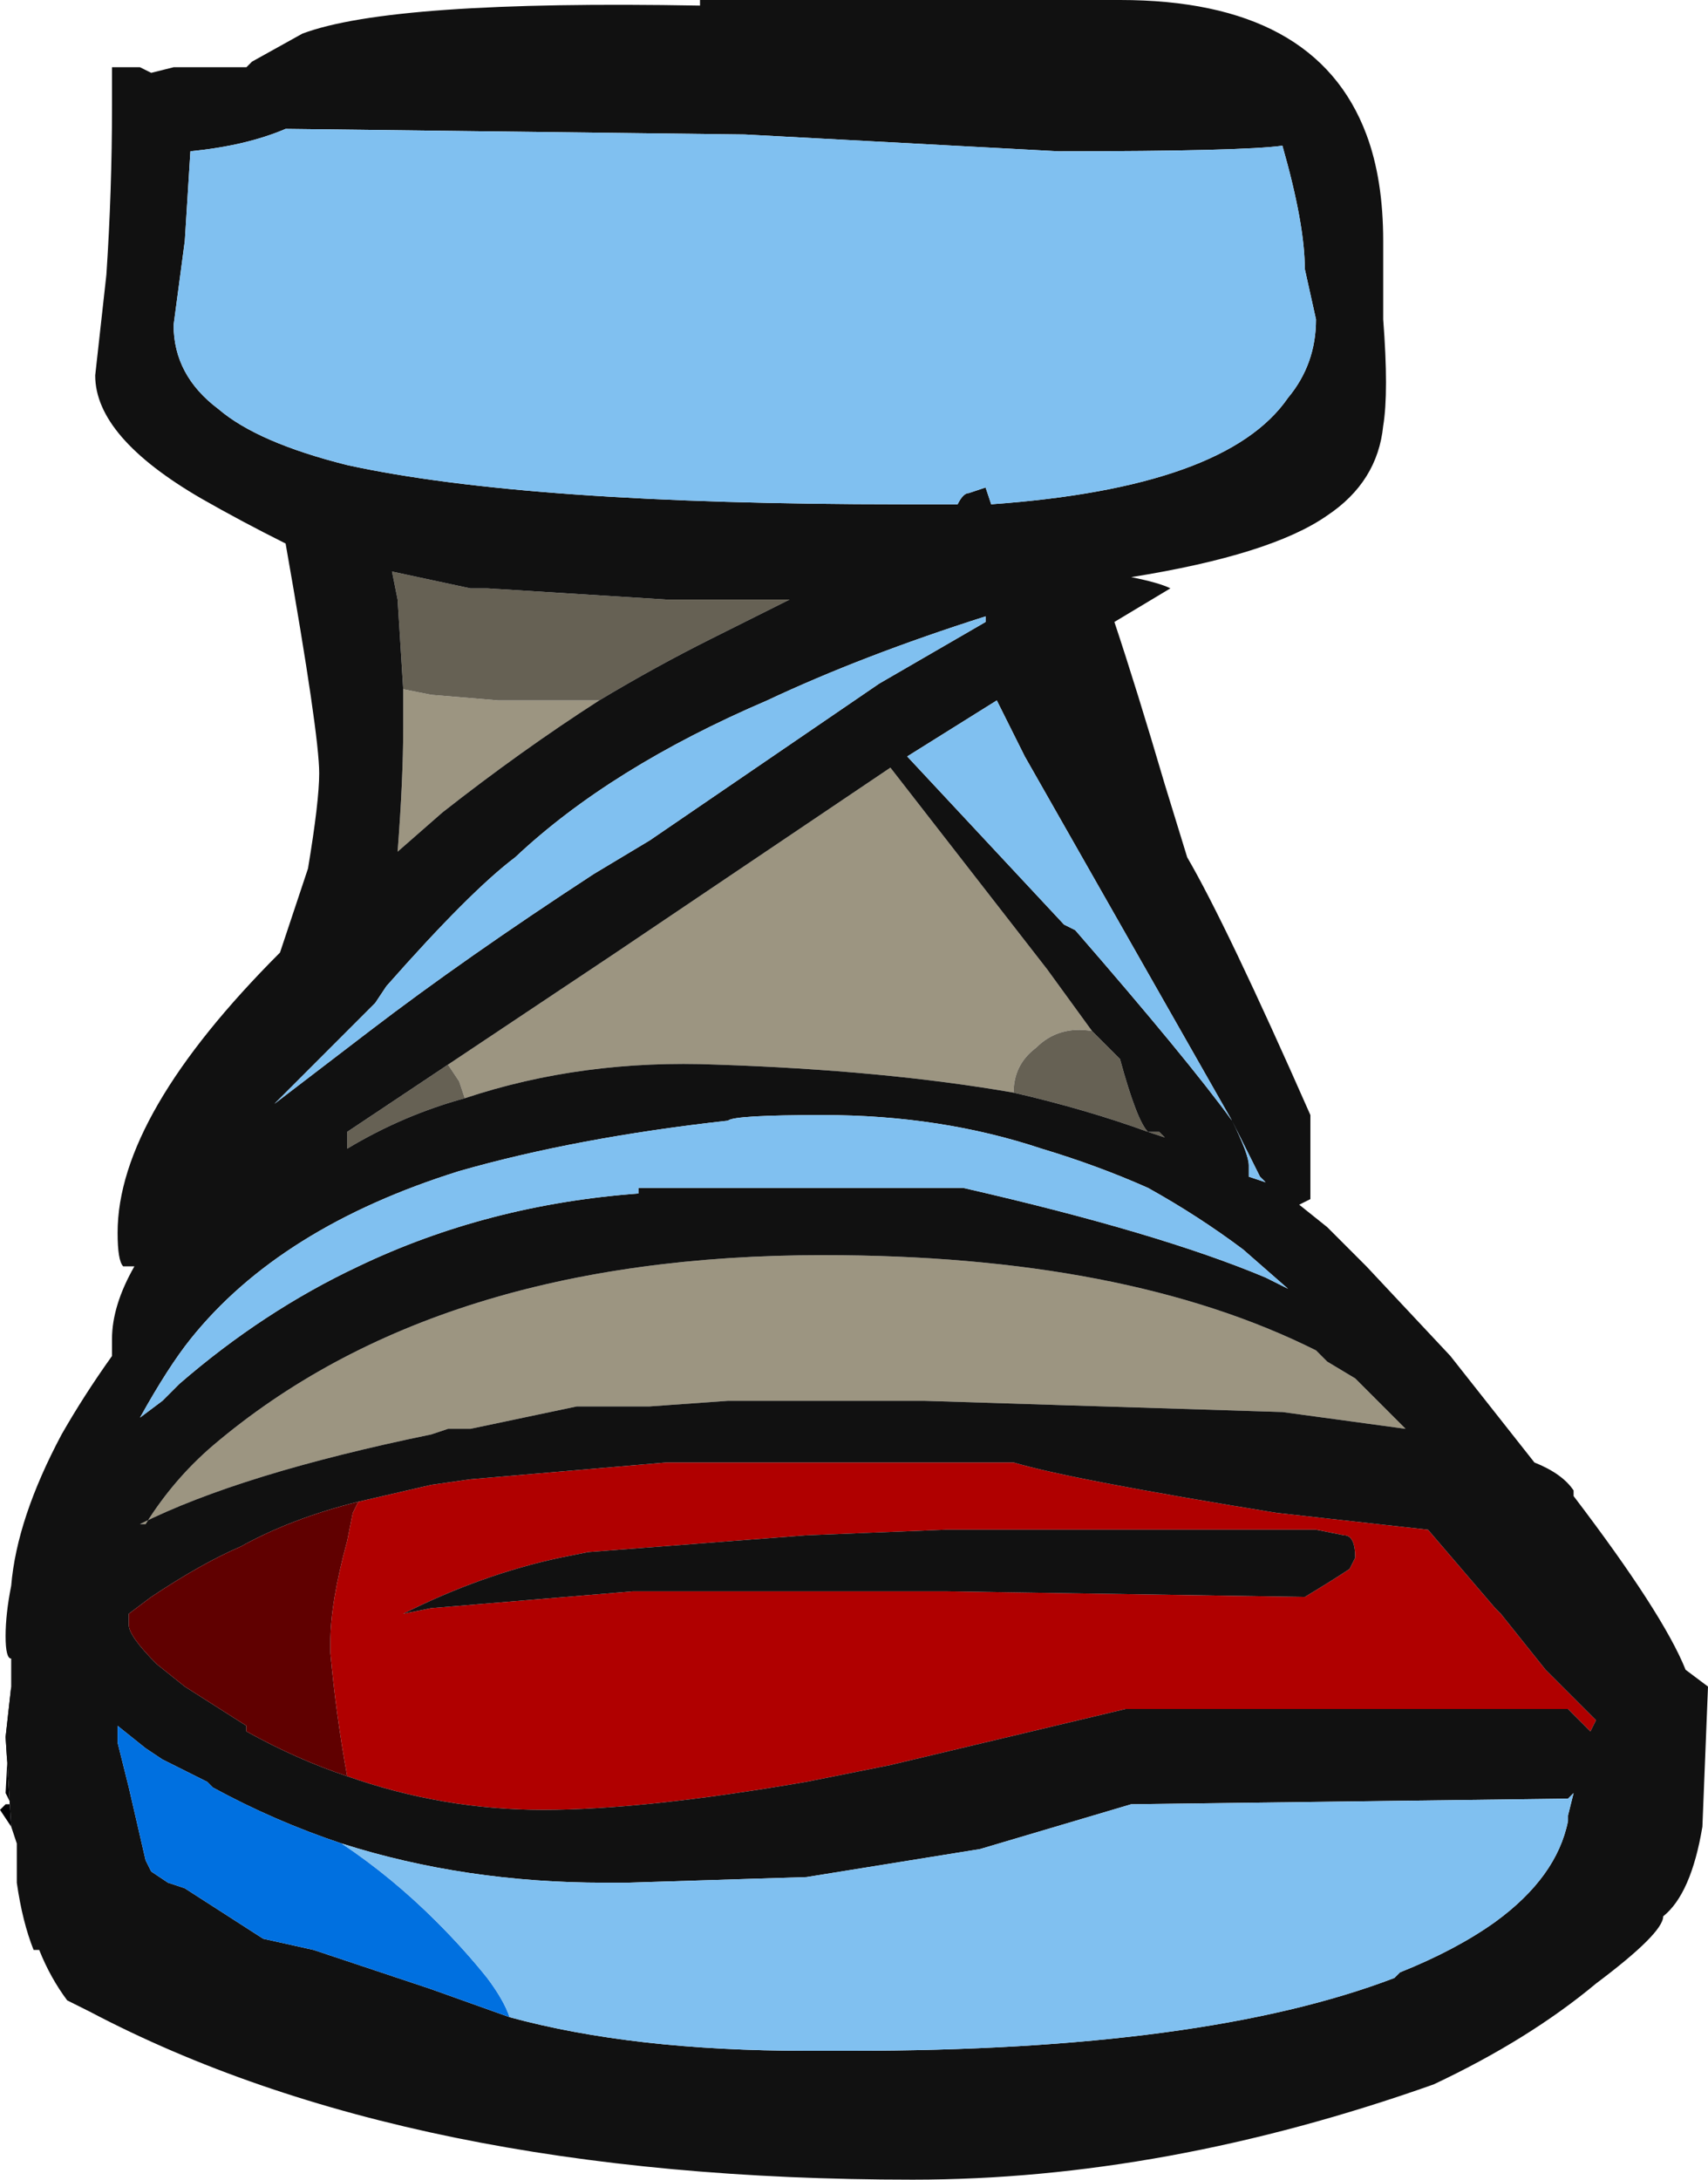 <?xml version="1.0" encoding="UTF-8" standalone="no"?>
<svg xmlns:ffdec="https://www.free-decompiler.com/flash" xmlns:xlink="http://www.w3.org/1999/xlink" ffdec:objectType="shape" height="19.45px" width="15.25px" xmlns="http://www.w3.org/2000/svg">
  <g transform="matrix(1.0, 0.0, 0.0, 1.0, 6.85, 12.55)">
    <path d="M-6.75 3.75 L-6.85 3.6 -6.8 3.55 -6.75 3.55 -6.8 3.45 -6.75 2.5 -6.8 2.95 -6.75 3.75" fill="#000004" fill-rule="evenodd" stroke="none"/>
    <path d="M-3.65 0.85 L-3.0 0.7 -2.65 0.65 -0.9 0.5 2.2 0.5 Q2.7 0.65 4.55 0.95 L5.9 1.1 6.5 1.8 6.55 1.85 6.95 2.35 7.4 2.8 7.35 2.9 7.15 2.7 3.2 2.7 1.1 3.2 0.35 3.35 Q-1.1 3.6 -2.0 3.6 -2.9 3.6 -3.75 3.3 -3.85 2.75 -3.9 2.2 L-3.9 2.1 Q-3.9 1.75 -3.75 1.2 L-3.7 0.95 -3.65 0.85 M5.25 1.35 Q5.25 1.15 5.15 1.15 L4.9 1.1 1.6 1.1 0.35 1.15 -1.6 1.3 -1.85 1.35 Q-2.55 1.5 -3.25 1.85 L-3.0 1.8 -1.2 1.65 1.6 1.65 4.8 1.7 Q5.05 1.55 5.2 1.45 L5.25 1.35" fill="#b00000" fill-rule="evenodd" stroke="none"/>
    <path d="M-3.25 -6.4 L-3.0 -6.35 -2.4 -6.3 -1.5 -6.3 Q-2.2 -5.85 -2.9 -5.3 L-3.3 -4.95 Q-3.25 -5.6 -3.25 -6.05 L-3.25 -6.4 M-2.6 -7.3 L-2.65 -7.3 -2.6 -7.3 M-2.85 -3.05 L-1.35 -4.05 1.1 -5.7 2.5 -3.9 2.9 -3.35 Q2.6 -3.4 2.4 -3.2 2.2 -3.05 2.2 -2.8 1.05 -3.0 -0.45 -3.05 -1.65 -3.1 -2.7 -2.75 L-2.75 -2.9 -2.85 -3.05 M4.9 -0.5 L5.0 -0.4 5.25 -0.25 5.7 0.2 4.6 0.05 1.4 -0.05 -0.35 -0.05 -1.05 0.0 -1.7 0.0 -2.65 0.2 -2.85 0.2 -3.0 0.25 Q-4.7 0.6 -5.6 1.05 L-5.55 1.05 Q-5.3 0.65 -4.95 0.35 -2.95 -1.35 0.5 -1.35 3.2 -1.35 4.9 -0.5" fill="#9c9581" fill-rule="evenodd" stroke="none"/>
    <path d="M-3.25 -6.4 L-3.3 -7.2 -3.35 -7.45 -2.65 -7.3 -2.6 -7.3 -2.5 -7.3 -0.9 -7.2 0.2 -7.2 -0.5 -6.85 Q-1.0 -6.6 -1.5 -6.3 L-2.4 -6.3 -3.0 -6.35 -3.25 -6.4 M-2.7 -2.75 Q-3.25 -2.6 -3.75 -2.3 L-3.75 -2.45 -2.85 -3.05 -2.75 -2.9 -2.7 -2.75 M2.9 -3.35 L3.15 -3.1 Q3.3 -2.55 3.4 -2.45 2.85 -2.65 2.2 -2.8 2.2 -3.05 2.4 -3.2 2.6 -3.4 2.9 -3.35 M3.4 -2.45 L3.5 -2.45 3.55 -2.4 3.4 -2.45" fill="#666154" fill-rule="evenodd" stroke="none"/>
    <path d="M-6.75 2.5 L-6.75 2.25 Q-6.8 2.25 -6.8 2.05 -6.8 1.85 -6.75 1.6 -6.7 1.0 -6.3 0.25 -6.1 -0.1 -5.85 -0.45 L-5.85 -0.6 Q-5.85 -0.9 -5.65 -1.25 L-5.75 -1.25 Q-5.8 -1.3 -5.8 -1.55 -5.8 -2.6 -4.35 -4.05 L-4.1 -4.8 Q-4.0 -5.4 -4.0 -5.65 -4.0 -6.0 -4.3 -7.7 -4.7 -7.9 -5.05 -8.1 -6.0 -8.65 -6.0 -9.2 L-5.9 -10.1 Q-5.85 -10.85 -5.85 -11.6 -5.85 -11.9 -5.85 -11.95 L-5.6 -11.95 -5.5 -11.9 -5.3 -11.95 -4.65 -11.95 -4.6 -12.0 -4.15 -12.25 Q-3.35 -12.55 -0.6 -12.5 L-0.6 -12.55 3.15 -12.55 Q4.9 -12.55 5.35 -11.35 5.5 -10.95 5.5 -10.4 L5.5 -9.7 Q5.55 -9.05 5.5 -8.75 5.45 -8.25 5.0 -7.95 4.5 -7.6 3.25 -7.4 3.5 -7.35 3.6 -7.3 L3.1 -7.0 Q3.3 -6.4 3.55 -5.55 L3.75 -4.9 Q4.1 -4.3 4.85 -2.6 L4.85 -1.85 4.75 -1.8 5.0 -1.6 5.35 -1.25 6.1 -0.45 6.85 0.5 Q7.1 0.6 7.2 0.75 L7.2 0.8 Q8.0 1.85 8.2 2.35 L8.4 2.5 8.35 3.75 Q8.25 4.35 8.0 4.55 8.0 4.7 7.4 5.15 6.8 5.65 5.95 6.05 3.55 6.9 1.3 6.9 -3.2 6.9 -6.05 5.4 L-6.25 5.3 Q-6.4 5.1 -6.5 4.85 L-6.55 4.85 Q-6.65 4.6 -6.7 4.25 L-6.7 3.9 -6.75 3.75 -6.8 2.95 -6.75 2.5 M-5.15 -11.2 L-5.2 -10.4 -5.3 -9.65 Q-5.3 -9.2 -4.9 -8.9 -4.55 -8.6 -3.75 -8.4 -2.15 -8.05 1.2 -8.05 L1.7 -8.05 Q1.75 -8.15 1.8 -8.15 L1.95 -8.2 2.0 -8.05 Q4.1 -8.2 4.65 -9.0 4.9 -9.3 4.9 -9.7 L4.8 -10.15 Q4.8 -10.55 4.6 -11.25 4.25 -11.2 2.6 -11.2 L-0.2 -11.35 -4.3 -11.4 Q-4.65 -11.25 -5.15 -11.2 M-2.65 -7.3 L-3.35 -7.45 -3.3 -7.2 -3.25 -6.4 -3.25 -6.05 Q-3.25 -5.6 -3.3 -4.95 L-2.9 -5.3 Q-2.2 -5.85 -1.5 -6.3 -1.0 -6.6 -0.5 -6.85 L0.2 -7.2 -0.9 -7.2 -2.5 -7.3 -2.6 -7.3 -2.65 -7.3 M-1.05 -5.05 L1.0 -6.45 1.95 -7.0 1.95 -7.05 Q0.85 -6.7 0.0 -6.3 -1.4 -5.7 -2.25 -4.9 -2.65 -4.6 -3.4 -3.75 L-3.5 -3.6 -4.4 -2.7 -3.55 -3.35 Q-2.7 -4.0 -1.55 -4.75 L-1.05 -5.05 M-3.65 -1.25 Q-2.5 -1.8 -1.15 -1.9 L-1.15 -1.95 1.75 -1.95 Q3.5 -1.55 4.45 -1.15 L4.65 -1.05 4.25 -1.4 Q3.85 -1.7 3.4 -1.95 2.95 -2.15 2.45 -2.3 1.55 -2.6 0.5 -2.6 -0.3 -2.6 -0.35 -2.55 -1.7 -2.4 -2.75 -2.1 -4.35 -1.6 -5.15 -0.6 -5.35 -0.35 -5.6 0.1 L-5.4 -0.05 -5.25 -0.2 Q-4.5 -0.85 -3.65 -1.25 M-2.85 -3.05 L-3.75 -2.45 -3.75 -2.3 Q-3.25 -2.6 -2.7 -2.75 -1.65 -3.1 -0.45 -3.05 1.05 -3.0 2.2 -2.8 2.85 -2.65 3.4 -2.45 3.3 -2.55 3.15 -3.1 L2.9 -3.35 2.5 -3.9 1.1 -5.7 -1.35 -4.05 -2.85 -3.05 M2.05 -6.3 L1.25 -5.8 2.65 -4.3 2.75 -4.25 Q3.75 -3.1 4.15 -2.55 4.3 -2.25 4.3 -2.15 L4.3 -2.05 4.45 -2.0 4.4 -2.05 4.15 -2.55 2.3 -5.8 2.05 -6.3 M3.4 -2.45 L3.55 -2.4 3.5 -2.45 3.4 -2.45 M4.9 -0.5 Q3.2 -1.35 0.5 -1.35 -2.95 -1.35 -4.95 0.35 -5.3 0.65 -5.55 1.05 L-5.6 1.05 Q-4.7 0.6 -3.0 0.25 L-2.85 0.2 -2.65 0.2 -1.7 0.0 -1.05 0.0 -0.35 -0.05 1.4 -0.05 4.6 0.05 5.7 0.2 5.25 -0.25 5.0 -0.4 4.9 -0.5 M-2.3 5.45 Q-1.2 5.75 0.35 5.75 L0.75 5.75 Q3.9 5.75 5.6 5.1 L5.65 5.05 Q6.15 4.85 6.5 4.6 7.05 4.2 7.15 3.7 L7.15 3.65 7.2 3.45 7.15 3.5 3.25 3.55 1.9 3.95 0.35 4.2 -1.25 4.25 -1.45 4.25 Q-2.7 4.25 -3.8 3.9 -4.4 3.7 -4.95 3.4 L-5.0 3.35 -5.4 3.15 -5.55 3.05 -5.8 2.85 -5.8 3.0 -5.7 3.4 -5.55 4.05 -5.5 4.15 -5.35 4.25 -5.2 4.3 -4.5 4.75 -4.05 4.85 -3.0 5.2 -2.3 5.45 M-3.75 3.3 Q-2.9 3.6 -2.0 3.6 -1.1 3.6 0.35 3.35 L1.1 3.2 3.2 2.7 7.15 2.7 7.35 2.9 7.4 2.8 6.95 2.35 6.55 1.85 6.5 1.8 5.9 1.1 4.55 0.95 Q2.7 0.65 2.2 0.5 L-0.9 0.5 -2.65 0.65 -3.0 0.7 -3.65 0.85 Q-4.25 1.0 -4.7 1.25 -5.05 1.4 -5.5 1.7 L-5.7 1.85 -5.7 1.95 Q-5.7 2.05 -5.45 2.3 L-5.2 2.5 -4.65 2.85 -4.65 2.9 Q-4.2 3.15 -3.75 3.3 M5.25 1.35 L5.2 1.45 Q5.05 1.55 4.8 1.7 L1.6 1.65 -1.2 1.65 -3.0 1.8 -3.25 1.85 Q-2.55 1.5 -1.85 1.35 L-1.6 1.3 0.35 1.15 1.6 1.1 4.9 1.1 5.15 1.15 Q5.25 1.15 5.25 1.35" fill="#111111" fill-rule="evenodd" stroke="none"/>
    <path d="M-3.75 3.3 Q-4.2 3.15 -4.65 2.9 L-4.65 2.85 -5.2 2.5 -5.45 2.3 Q-5.7 2.05 -5.7 1.95 L-5.7 1.85 -5.5 1.7 Q-5.05 1.4 -4.7 1.25 -4.25 1.0 -3.65 0.85 L-3.7 0.95 -3.75 1.2 Q-3.9 1.75 -3.9 2.1 L-3.9 2.2 Q-3.85 2.75 -3.75 3.3" fill="#600000" fill-rule="evenodd" stroke="none"/>
    <path d="M-3.8 3.9 Q-3.35 4.2 -2.95 4.6 -2.7 4.85 -2.5 5.1 -2.35 5.3 -2.3 5.45 L-3.0 5.2 -4.05 4.85 -4.5 4.75 -5.2 4.3 -5.35 4.25 -5.5 4.15 -5.55 4.05 -5.7 3.4 -5.8 3.0 -5.8 2.85 -5.55 3.05 -5.4 3.15 -5.0 3.35 -4.95 3.4 Q-4.4 3.7 -3.8 3.9" fill="#0070e0" fill-rule="evenodd" stroke="none"/>
    <path d="M-5.15 -11.2 Q-4.65 -11.25 -4.3 -11.4 L-0.2 -11.35 2.6 -11.2 Q4.25 -11.2 4.6 -11.25 4.8 -10.55 4.8 -10.15 L4.9 -9.7 Q4.9 -9.3 4.65 -9.0 4.1 -8.2 2.0 -8.05 L1.95 -8.2 1.8 -8.15 Q1.75 -8.15 1.7 -8.05 L1.2 -8.05 Q-2.15 -8.05 -3.75 -8.4 -4.55 -8.6 -4.9 -8.9 -5.3 -9.2 -5.3 -9.65 L-5.2 -10.4 -5.15 -11.2 M-1.05 -5.05 L-1.55 -4.75 Q-2.7 -4.0 -3.55 -3.35 L-4.4 -2.7 -3.5 -3.6 -3.4 -3.75 Q-2.65 -4.6 -2.25 -4.9 -1.4 -5.7 0.0 -6.3 0.85 -6.7 1.95 -7.05 L1.95 -7.0 1.0 -6.45 -1.05 -5.05 M-3.65 -1.25 Q-4.5 -0.85 -5.25 -0.2 L-5.4 -0.05 -5.6 0.1 Q-5.35 -0.35 -5.15 -0.6 -4.35 -1.6 -2.75 -2.1 -1.7 -2.4 -0.35 -2.55 -0.3 -2.6 0.5 -2.6 1.55 -2.6 2.45 -2.3 2.95 -2.15 3.4 -1.95 3.85 -1.7 4.25 -1.4 L4.65 -1.05 4.45 -1.15 Q3.5 -1.55 1.75 -1.95 L-1.15 -1.95 -1.15 -1.9 Q-2.5 -1.8 -3.65 -1.25 M2.05 -6.3 L2.3 -5.8 4.15 -2.55 4.4 -2.05 4.45 -2.0 4.3 -2.05 4.3 -2.15 Q4.3 -2.25 4.15 -2.55 3.75 -3.1 2.75 -4.25 L2.65 -4.3 1.25 -5.8 2.05 -6.3 M-3.8 3.9 Q-2.7 4.25 -1.45 4.25 L-1.25 4.25 0.35 4.2 1.9 3.95 3.25 3.55 7.15 3.5 7.2 3.45 7.15 3.65 7.15 3.7 Q7.05 4.2 6.5 4.6 6.15 4.85 5.65 5.05 L5.6 5.1 Q3.9 5.75 0.75 5.75 L0.35 5.75 Q-1.2 5.75 -2.3 5.45 -2.35 5.3 -2.5 5.1 -2.7 4.85 -2.95 4.6 -3.35 4.2 -3.8 3.9" fill="#80c0f0" fill-rule="evenodd" stroke="none"/>
  </g>
</svg>
